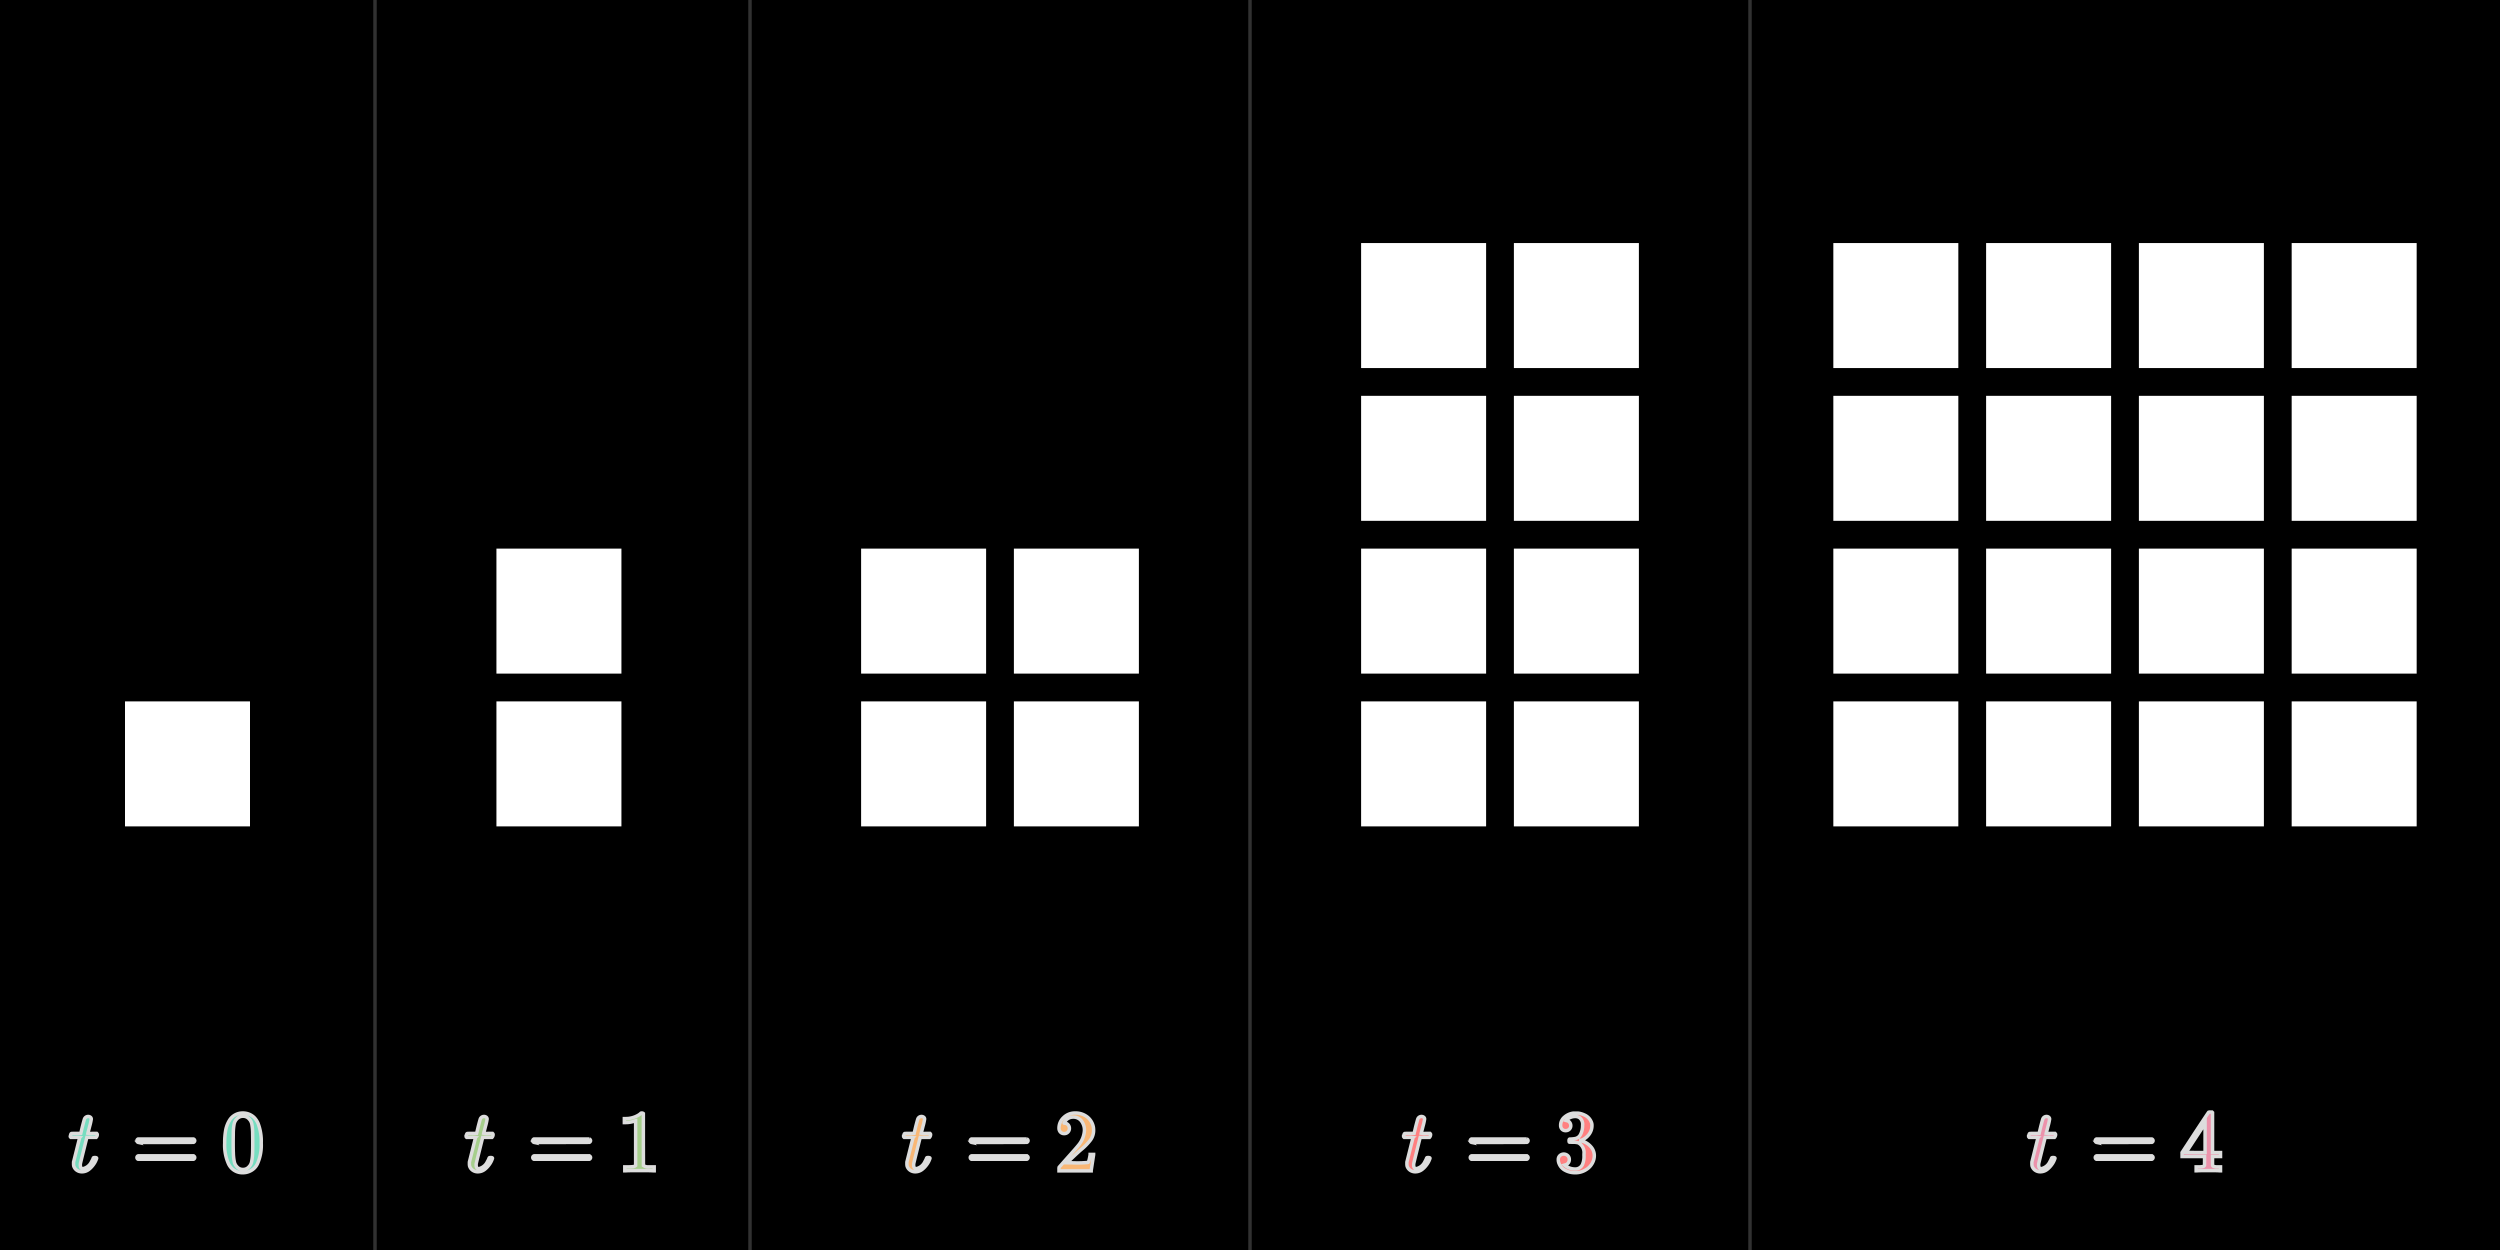 <svg xmlns="http://www.w3.org/2000/svg" width="720" height="360" viewBox="0 0 720 360"><rect width="720" height="360"/><line x1="108" x2="108" y2="360" style="fill:none;stroke:#f8f8f8;stroke-miterlimit:10;opacity:0.2"/><line x1="360" x2="360" y2="360" style="fill:none;stroke:#f8f8f8;stroke-miterlimit:10;opacity:0.2"/><line x1="216" y1="360" x2="216" style="fill:none;stroke:#f8f8f8;stroke-miterlimit:10;opacity:0.2"/><line x1="504" y1="360" x2="504" style="fill:none;stroke:#f8f8f8;stroke-miterlimit:10;opacity:0.2"/><path d="M20.412,327.575c-.116-.116-.174-.2-.174-.25a1.942,1.942,0,0,1,.087-.413,1.691,1.691,0,0,1,.112-.337.247.247,0,0,1,.238-.138q.188-.012,1.262-.012h1.325l.476-2q.525-2.025.6-2.175a1.133,1.133,0,0,1,1.15-.7.972.972,0,0,1,.562.225.654.654,0,0,1,.237.525,15.632,15.632,0,0,1-.475,2.125c-.066.284-.146.6-.237.937s-.163.6-.212.763l-.051.25a5.939,5.939,0,0,0,1.25.05h1.276c.116.117.174.208.174.275a1.18,1.18,0,0,1-.325.875H25.012l-.9,3.625q-.925,3.724-.951,3.925a2.145,2.145,0,0,0-.025.375c0,.7.226,1.05.675,1.05a1.54,1.54,0,0,0,.3-.025,3.593,3.593,0,0,0,2.274-2,5.348,5.348,0,0,0,.451-.925.3.3,0,0,1,.125-.188,1.094,1.094,0,0,1,.375-.037q.5,0,.5.2a1.41,1.41,0,0,1-.1.3,5.893,5.893,0,0,1-.888,1.612,6.58,6.58,0,0,1-1.237,1.288,3.22,3.22,0,0,1-1.976.7,2.542,2.542,0,0,1-1.537-.463,2.256,2.256,0,0,1-.862-1.212,3.079,3.079,0,0,1-.051-.675v-.45l.875-3.5q.876-3.525.9-3.55a6.1,6.1,0,0,0-1.276-.05Z" style="fill:#76ddc0;stroke:#ddd;stroke-miterlimit:10"/><path d="M39.437,328.525a.545.545,0,0,1,.35-.5H55.712a.547.547,0,0,1,.375.5.567.567,0,0,1-.349.475l-7.951.025h-7.95A.5.5,0,0,1,39.437,328.525Zm0,4.85a.5.5,0,0,1,.4-.5h15.9a.915.915,0,0,0,.112.088,1.038,1.038,0,0,1,.125.1.425.425,0,0,1,.075.125.474.474,0,0,1,.037.188.548.548,0,0,1-.375.5H39.787A.546.546,0,0,1,39.437,333.375Z" style="fill:#76ddc0;stroke:#ddd;stroke-miterlimit:10"/><path d="M66.137,322.575a4.41,4.41,0,0,1,3.825-2.025,4.608,4.608,0,0,1,3.2,1.25,5.451,5.451,0,0,1,1.15,1.7,14.31,14.31,0,0,1,.925,5.7,13.049,13.049,0,0,1-1.075,5.925,4.335,4.335,0,0,1-2.05,2.1,4.71,4.71,0,0,1-2.125.525,4.4,4.4,0,0,1-4.2-2.625,13.049,13.049,0,0,1-1.075-5.925,19.438,19.438,0,0,1,.313-3.838A8.373,8.373,0,0,1,66.137,322.575Zm5.625-.3a2.3,2.3,0,0,0-1.775-.8,2.382,2.382,0,0,0-1.8.8,3,3,0,0,0-.75,1.4,15.352,15.352,0,0,0-.25,2.85q0,.15-.012.975t-.013,1.375q0,2.4.05,3.35a14.332,14.332,0,0,0,.3,2.512,2.837,2.837,0,0,0,.75,1.313,2.217,2.217,0,0,0,1.725.75,2.19,2.19,0,0,0,1.7-.75,2.854,2.854,0,0,0,.75-1.313,14.332,14.332,0,0,0,.3-2.512q.049-.951.05-3.35,0-.551-.012-1.375t-.013-.975a15.532,15.532,0,0,0-.25-2.85A3,3,0,0,0,71.762,322.275Z" style="fill:#76ddc0;stroke:#ddd;stroke-miterlimit:10"/><path d="M134.412,327.575c-.116-.116-.174-.2-.174-.25a1.942,1.942,0,0,1,.087-.413,1.691,1.691,0,0,1,.112-.337.247.247,0,0,1,.238-.138q.188-.012,1.262-.012h1.325l.476-2q.525-2.025.6-2.175a1.133,1.133,0,0,1,1.15-.7.972.972,0,0,1,.562.225.654.654,0,0,1,.237.525,15.632,15.632,0,0,1-.475,2.125c-.066.284-.146.6-.237.937s-.163.6-.212.763l-.051.25a5.939,5.939,0,0,0,1.25.05h1.276c.116.117.174.208.174.275a1.18,1.18,0,0,1-.325.875h-2.675l-.9,3.625q-.925,3.724-.951,3.925a2.145,2.145,0,0,0-.025.375c0,.7.226,1.05.675,1.05a1.54,1.54,0,0,0,.3-.025,3.593,3.593,0,0,0,2.274-2,5.348,5.348,0,0,0,.451-.925.3.3,0,0,1,.125-.188,1.094,1.094,0,0,1,.375-.037q.5,0,.5.2a1.41,1.41,0,0,1-.1.3,5.893,5.893,0,0,1-.888,1.612,6.58,6.58,0,0,1-1.237,1.288,3.22,3.22,0,0,1-1.976.7,2.542,2.542,0,0,1-1.537-.463,2.256,2.256,0,0,1-.862-1.212,3.079,3.079,0,0,1-.051-.675v-.45l.875-3.5q.876-3.525.9-3.55a6.1,6.1,0,0,0-1.276-.05Z" style="fill:#a6cf8c;stroke:#ddd;stroke-miterlimit:10"/><path d="M153.437,328.525a.545.545,0,0,1,.35-.5h15.925a.547.547,0,0,1,.375.5.567.567,0,0,1-.349.475l-7.951.025h-7.95A.5.5,0,0,1,153.437,328.525Zm0,4.85a.5.5,0,0,1,.4-.5h15.9a.915.915,0,0,0,.112.088,1.038,1.038,0,0,1,.125.1.425.425,0,0,1,.075.125.474.474,0,0,1,.037.188.548.548,0,0,1-.375.5H153.787A.546.546,0,0,1,153.437,333.375Z" style="fill:#a6cf8c;stroke:#ddd;stroke-miterlimit:10"/><path d="M188.137,337.2q-.426-.075-3.975-.075-3.5,0-3.925.075h-.3v-1.15h.65a14.1,14.1,0,0,0,1.875-.075,1.6,1.6,0,0,0,.6-.3V322.75a.606.606,0,0,0-.2.075,7.385,7.385,0,0,1-2.575.475h-.475v-1.15h.475a6.98,6.98,0,0,0,3.5-.95,3.509,3.509,0,0,0,.775-.575q.049-.075.3-.075a.631.631,0,0,1,.425.15v7.475l.025,7.5a2.419,2.419,0,0,0,1.625.375h1.475v1.15Z" style="fill:#a6cf8c;stroke:#ddd;stroke-miterlimit:10"/><path d="M260.412,327.575c-.116-.116-.174-.2-.174-.25a1.942,1.942,0,0,1,.087-.413,1.691,1.691,0,0,1,.112-.337.247.247,0,0,1,.238-.138q.188-.012,1.262-.012h1.325l.476-2q.525-2.025.6-2.175a1.133,1.133,0,0,1,1.15-.7.972.972,0,0,1,.562.225.654.654,0,0,1,.237.525,15.632,15.632,0,0,1-.475,2.125c-.066.284-.146.6-.237.937s-.163.6-.212.763l-.051.25a5.939,5.939,0,0,0,1.25.05h1.276c.116.117.174.208.174.275a1.18,1.18,0,0,1-.325.875h-2.675l-.9,3.625q-.925,3.724-.951,3.925a2.145,2.145,0,0,0-.025.375c0,.7.226,1.05.675,1.05a1.54,1.54,0,0,0,.3-.025,3.593,3.593,0,0,0,2.274-2,5.348,5.348,0,0,0,.451-.925.3.3,0,0,1,.125-.188,1.094,1.094,0,0,1,.375-.037q.5,0,.5.2a1.41,1.41,0,0,1-.1.3,5.893,5.893,0,0,1-.888,1.612,6.58,6.58,0,0,1-1.237,1.288,3.22,3.22,0,0,1-1.976.7,2.542,2.542,0,0,1-1.537-.463,2.256,2.256,0,0,1-.862-1.212,3.079,3.079,0,0,1-.051-.675v-.45l.875-3.5q.876-3.525.9-3.55a6.1,6.1,0,0,0-1.276-.05Z" style="fill:#f9b775;stroke:#ddd;stroke-miterlimit:10"/><path d="M279.437,328.525a.545.545,0,0,1,.35-.5h15.925a.547.547,0,0,1,.375.5.567.567,0,0,1-.349.475l-7.951.025h-7.95A.5.5,0,0,1,279.437,328.525Zm0,4.85a.5.5,0,0,1,.4-.5h15.9a.915.915,0,0,0,.112.088,1.038,1.038,0,0,1,.125.1.425.425,0,0,1,.075.125.474.474,0,0,1,.037.188.548.548,0,0,1-.375.5H279.787A.546.546,0,0,1,279.437,333.375Z" style="fill:#f9b775;stroke:#ddd;stroke-miterlimit:10"/><path d="M306.487,326.475a1.4,1.4,0,0,1-1.1-.45,1.594,1.594,0,0,1-.4-1.1,4.1,4.1,0,0,1,1.362-3.087,4.583,4.583,0,0,1,3.263-1.288,5.418,5.418,0,0,1,3.563,1.163,4.88,4.88,0,0,1,1.737,3.037,7.6,7.6,0,0,1,.05.825,4.731,4.731,0,0,1-.875,2.725,16.607,16.607,0,0,1-2.825,2.875q-.9.776-2.5,2.3l-1.475,1.4,1.9.025a29.9,29.9,0,0,0,4.175-.125c.066-.017.15-.191.25-.525a16.025,16.025,0,0,0,.35-1.7v-.075h1v.075l-.7,4.575v.075h-9.275v-.475a1.694,1.694,0,0,1,.05-.575q.024-.025,2.1-2.375,2.724-3.025,3.5-4a7.246,7.246,0,0,0,1.675-4.175,4.365,4.365,0,0,0-.863-2.762,2.876,2.876,0,0,0-2.412-1.113,2.742,2.742,0,0,0-2.35,1.3c-.033.066-.084.158-.15.275a.539.539,0,0,0-.075.15c0,.016.042.025.125.025a1.27,1.27,0,0,1,1.012.45,1.557,1.557,0,0,1,.388,1.05,1.49,1.49,0,0,1-.413,1.062A1.422,1.422,0,0,1,306.487,326.475Z" style="fill:#f9b775;stroke:#ddd;stroke-miterlimit:10"/><path d="M404.412,327.575c-.116-.116-.175-.2-.175-.25a1.968,1.968,0,0,1,.088-.413,1.691,1.691,0,0,1,.112-.337.247.247,0,0,1,.238-.138q.188-.012,1.262-.012h1.325l.475-2q.526-2.025.6-2.175a1.132,1.132,0,0,1,1.149-.7.972.972,0,0,1,.563.225.654.654,0,0,1,.237.525,15.632,15.632,0,0,1-.475,2.125c-.066.284-.146.6-.237.937s-.163.6-.213.763l-.05.25a5.931,5.931,0,0,0,1.25.05h1.276c.116.117.174.208.174.275a1.18,1.18,0,0,1-.325.875h-2.675l-.9,3.625q-.924,3.724-.95,3.925a2.05,2.05,0,0,0-.025.375q0,1.05.675,1.05a1.529,1.529,0,0,0,.3-.025,3.594,3.594,0,0,0,2.275-2,5.421,5.421,0,0,0,.451-.925.3.3,0,0,1,.125-.188,1.094,1.094,0,0,1,.375-.037q.5,0,.5.2a1.443,1.443,0,0,1-.1.3,5.867,5.867,0,0,1-.888,1.612,6.523,6.523,0,0,1-1.237,1.288,3.215,3.215,0,0,1-1.975.7,2.547,2.547,0,0,1-1.538-.463,2.267,2.267,0,0,1-.862-1.212,3.161,3.161,0,0,1-.05-.675v-.45l.875-3.5q.874-3.525.9-3.55a6.1,6.1,0,0,0-1.276-.05Z" style="fill:#ff8080;stroke:#ddd;stroke-miterlimit:10"/><path d="M423.437,328.525a.544.544,0,0,1,.35-.5h15.925a.547.547,0,0,1,.375.5.567.567,0,0,1-.35.475l-7.95.025h-7.95A.5.5,0,0,1,423.437,328.525Zm0,4.85a.5.5,0,0,1,.4-.5h15.9a1.118,1.118,0,0,0,.112.088.9.9,0,0,1,.125.1.424.424,0,0,1,.076.125.474.474,0,0,1,.037.188.548.548,0,0,1-.375.5H423.787A.545.545,0,0,1,423.437,333.375Z" style="fill:#ff8080;stroke:#ddd;stroke-miterlimit:10"/><path d="M450.912,325.625a1.364,1.364,0,0,1-1.063-.425,1.57,1.57,0,0,1-.387-1.1,3.017,3.017,0,0,1,1.125-2.387,4.779,4.779,0,0,1,2.6-1.138h.375c.583,0,.949.009,1.1.025a6.084,6.084,0,0,1,1.675.525,3.723,3.723,0,0,1,2.075,2.35,2.436,2.436,0,0,1,.075.675,4.16,4.16,0,0,1-.913,2.637,5.049,5.049,0,0,1-2.287,1.663c-.084.034-.084.058,0,.075a1.52,1.52,0,0,0,.25.075,5.326,5.326,0,0,1,2.575,1.587,3.83,3.83,0,0,1,1.05,2.638,4.359,4.359,0,0,1-.475,1.975,4.95,4.95,0,0,1-1.963,2.112,5.688,5.688,0,0,1-3.037.838,5.992,5.992,0,0,1-2.926-.7,3.6,3.6,0,0,1-1.724-1.875,2.815,2.815,0,0,1-.25-1.225,1.5,1.5,0,0,1,.463-1.138,1.663,1.663,0,0,1,2.261.013,1.523,1.523,0,0,1,.451,1.125,1.6,1.6,0,0,1-.326,1,1.465,1.465,0,0,1-.875.55l-.174.05a4.7,4.7,0,0,0,3.1,1.125,2.229,2.229,0,0,0,2.074-1.325,5.73,5.73,0,0,0,.426-2.525v-.5a3.2,3.2,0,0,0-1.6-3.175,5.253,5.253,0,0,0-1.525-.175l-1.051-.025-.074-.05a.915.915,0,0,1-.051-.4.592.592,0,0,1,.076-.375.2.2,0,0,1,.125-.075,8.862,8.862,0,0,0,1.45-.125,2.168,2.168,0,0,0,1.675-1.238,5.523,5.523,0,0,0,.575-2.612,2.378,2.378,0,0,0-.875-2.175,2.075,2.075,0,0,0-1.175-.35,3.7,3.7,0,0,0-2.2.675,1.03,1.03,0,0,0-.225.162,1.522,1.522,0,0,0-.2.213l-.075.1c.05.016.108.034.175.05a1.2,1.2,0,0,1,.838.475,1.529,1.529,0,0,1,.336.975,1.375,1.375,0,0,1-.412,1.013A1.441,1.441,0,0,1,450.912,325.625Z" style="fill:#ff8080;stroke:#ddd;stroke-miterlimit:10"/><path d="M584.413,327.575c-.117-.116-.175-.2-.175-.25a1.942,1.942,0,0,1,.087-.413,1.77,1.77,0,0,1,.112-.337.249.249,0,0,1,.239-.138c.125-.008.544-.012,1.261-.012h1.325l.476-2q.525-2.025.6-2.175a1.134,1.134,0,0,1,1.15-.7.978.978,0,0,1,.563.225.654.654,0,0,1,.237.525,15.72,15.72,0,0,1-.476,2.125q-.1.426-.237.937c-.092.342-.162.6-.212.763l-.051.25a5.939,5.939,0,0,0,1.25.05h1.276c.116.117.174.208.174.275a1.18,1.18,0,0,1-.325.875h-2.675l-.9,3.625q-.926,3.724-.95,3.925a2.032,2.032,0,0,0-.026.375c0,.7.226,1.05.675,1.05a1.54,1.54,0,0,0,.3-.025,3.593,3.593,0,0,0,2.274-2,5.348,5.348,0,0,0,.451-.925.307.307,0,0,1,.125-.188,1.094,1.094,0,0,1,.375-.037q.5,0,.5.2a1.41,1.41,0,0,1-.1.3,5.867,5.867,0,0,1-.888,1.612,6.58,6.58,0,0,1-1.237,1.288,3.22,3.22,0,0,1-1.976.7,2.544,2.544,0,0,1-1.537-.463,2.261,2.261,0,0,1-.862-1.212,3.079,3.079,0,0,1-.051-.675v-.45l.875-3.5q.876-3.525.9-3.55a6.09,6.09,0,0,0-1.276-.05Z" style="fill:#ec92ab;stroke:#ddd;stroke-miterlimit:10"/><path d="M603.437,328.525a.545.545,0,0,1,.351-.5h15.925a.547.547,0,0,1,.375.5.568.568,0,0,1-.35.475l-7.95.025h-7.95A.5.5,0,0,1,603.437,328.525Zm0,4.85a.5.5,0,0,1,.4-.5h15.9a1.006,1.006,0,0,0,.112.088,1.038,1.038,0,0,1,.125.1.446.446,0,0,1,.076.125.492.492,0,0,1,.037.188.548.548,0,0,1-.375.5H603.788A.546.546,0,0,1,603.437,333.375Z" style="fill:#ec92ab;stroke:#ddd;stroke-miterlimit:10"/><path d="M639.287,337.2q-.351-.075-3.225-.075-3,0-3.349.075h-.226v-1.15h.775a5.316,5.316,0,0,0,1.326-.125.45.45,0,0,0,.3-.25q.026-.05.025-1.35v-1.25h-6.475v-1.15l3.776-5.775q3.823-5.8,3.875-5.825a1.318,1.318,0,0,1,.524-.05h.45l.151.15v11.5h2.3v1.15h-2.3v1.275q0,1.024.011,1.2a.462.462,0,0,0,.138.3,3.2,3.2,0,0,0,1.425.2h.725v1.15Zm-4.225-5.275v-8.35l-5.474,8.325,2.724.025Z" style="fill:#ec92ab;stroke:#ddd;stroke-miterlimit:10"/><rect x="36" y="202" width="36" height="36" style="fill:#fff"/><rect x="142.972" y="202" width="36" height="36" transform="translate(-59.028 380.972) rotate(-90)" style="fill:#fff"/><rect x="142.972" y="158" width="36" height="36" transform="translate(-15.028 336.972) rotate(-90)" style="fill:#fff"/><rect x="248" y="202" width="36" height="36" style="fill:#fff"/><rect x="292" y="202" width="36" height="36" style="fill:#fff"/><rect x="248" y="158" width="36" height="36" style="fill:#fff"/><rect x="292" y="158" width="36" height="36" style="fill:#fff"/><rect x="392" y="202" width="36" height="36" style="fill:#fff"/><rect x="436" y="202" width="36" height="36" style="fill:#fff"/><rect x="392" y="158" width="36" height="36" style="fill:#fff"/><rect x="436" y="158" width="36" height="36" style="fill:#fff"/><rect x="392" y="114" width="36" height="36" style="fill:#fff"/><rect x="436" y="114" width="36" height="36" style="fill:#fff"/><rect x="392" y="70" width="36" height="36" style="fill:#fff"/><rect x="436" y="70" width="36" height="36" style="fill:#fff"/><rect x="528" y="202" width="36" height="36" style="fill:#fff"/><rect x="572" y="202" width="36" height="36" style="fill:#fff"/><rect x="528" y="158" width="36" height="36" style="fill:#fff"/><rect x="572" y="158" width="36" height="36" style="fill:#fff"/><rect x="528" y="114" width="36" height="36" style="fill:#fff"/><rect x="572" y="114" width="36" height="36" style="fill:#fff"/><rect x="528" y="70" width="36" height="36" style="fill:#fff"/><rect x="572" y="70" width="36" height="36" style="fill:#fff"/><rect x="616" y="202" width="36" height="36" style="fill:#fff"/><rect x="660" y="202" width="36" height="36" style="fill:#fff"/><rect x="616" y="158" width="36" height="36" style="fill:#fff"/><rect x="660" y="158" width="36" height="36" style="fill:#fff"/><rect x="616" y="114" width="36" height="36" style="fill:#fff"/><rect x="660" y="114" width="36" height="36" style="fill:#fff"/><rect x="616" y="70" width="36" height="36" style="fill:#fff"/><rect x="660" y="70" width="36" height="36" style="fill:#fff"/></svg>